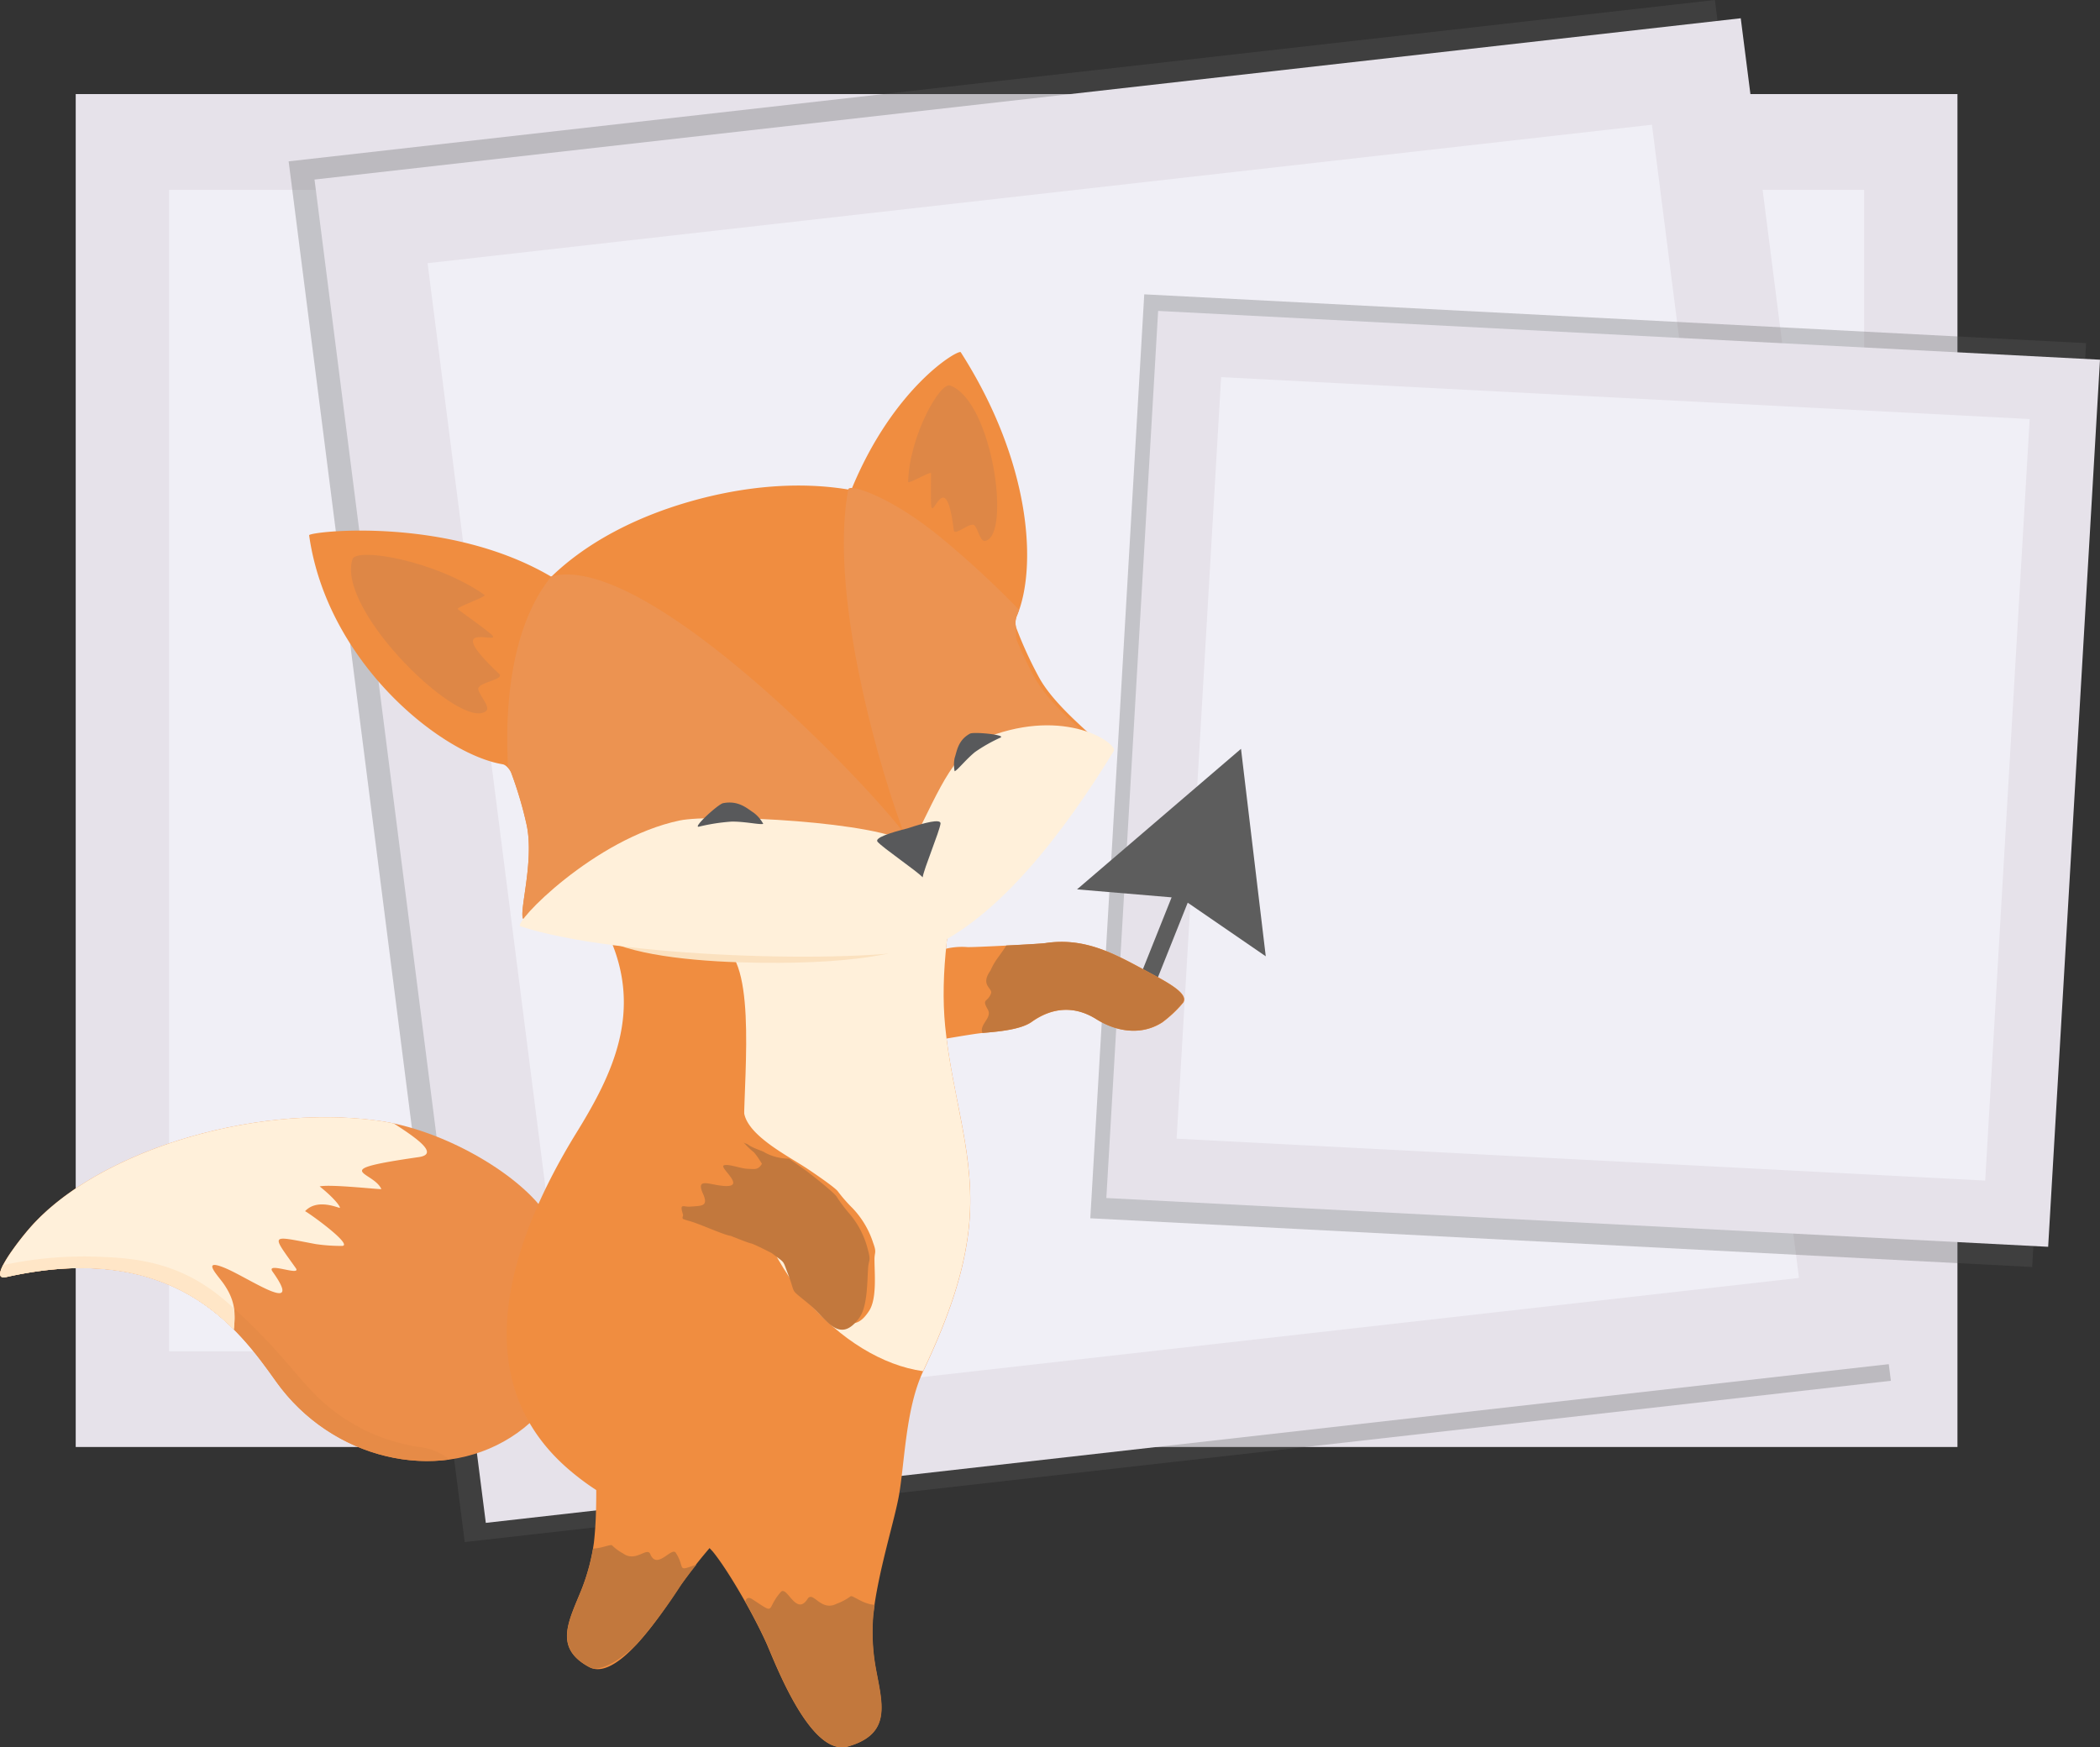 <svg id="Layer_1" data-name="Layer 1" xmlns="http://www.w3.org/2000/svg" viewBox="0 0 378.32 314.82"><rect x="0" y="0" width="378.32" height="314.82" fill="#333333" stroke="none"/><defs><style>.cls-1{fill:#e6e2ea;}.cls-2{fill:#f0eff6;}.cls-3,.cls-5{opacity:0.3;}.cls-4,.cls-5{fill:#5b5b5b;}.cls-6{fill:#5d5d5d;}.cls-7{fill:#f08d40;}.cls-10,.cls-11,.cls-12,.cls-13,.cls-14,.cls-15,.cls-16,.cls-7,.cls-8,.cls-9{fill-rule:evenodd;}.cls-8{fill:#c2783d;}.cls-9{fill:#ec8e49;}.cls-10{fill:#e68b47;}.cls-11{fill:#fff0da;}.cls-12{fill:#ffe6c7;}.cls-13{fill:#ec9351;}.cls-14{fill:#fbe1bf;}.cls-15{fill:#58595b;}.cls-16{fill:#de8746;}</style></defs><title>step1</title><rect class="cls-1" x="13.64" y="16.95" width="339" height="243.76"/><rect class="cls-2" x="30.46" y="34.2" width="305.36" height="209.27"/><g class="cls-3"><polygon class="cls-4" points="340.65 248.78 83.72 277.84 52 29.07 308.94 0 340.65 248.78"/></g><polygon class="cls-1" points="344.45 245.31 87.52 274.38 56.66 32.35 313.6 3.29 344.45 245.31"/><polygon class="cls-2" points="324.09 230.25 103.52 255.2 77.03 47.42 297.6 22.47 324.09 230.25"/><polygon class="cls-5" points="366.1 228.28 196.42 219.5 206.14 53.03 375.82 61.82 366.1 228.28"/><polygon class="cls-1" points="368.98 224.64 199.31 215.85 208.64 56.02 378.32 64.81 368.98 224.64"/><polygon class="cls-2" points="357.64 212.71 211.97 205.16 219.99 67.95 365.65 75.5 357.64 212.71"/><polygon class="cls-6" points="228.03 172.3 223.57 134.92 194.03 160.24 211.07 161.68 203.66 180.22 206.54 181.25 213.97 162.64 228.03 172.3"/><path class="cls-7" d="M572.34,467.59c.06,4.73.31,11.11-.33,16.72a36.51,36.51,0,0,1-2.16,8.25c-2.32,5.82-5.21,10.62,1.29,14.13,5.54,3,14.69-12.21,16.53-14.79a91.83,91.83,0,0,1,11.51-13.31l.08-.07a29.06,29.06,0,0,1-2.79-1.11l-5.73-2.68-4.52-1.87,2.76.19a25,25,0,0,1-13.35-5.26c-.19-.07-.46-.12-.67-.18-.74,0-1.48,0-2.22-.07Z" transform="translate(-465.02 -206.34)"/><path class="cls-8" d="M571.87,485.35a38.5,38.5,0,0,1-2,7.2c-2.32,5.82-5.21,10.62,1.29,14.13a3.3,3.3,0,0,0,.92.32c2.4-.1,5.14-2,7.65-4.42a91.52,91.52,0,0,0,8-10.69c.86-1.21,1.8-2.45,2.77-3.67-3.73,1.35-1.92.75-3.72-2.09-.75-1.19-3.39,3.16-4.6.24-.59-1.42-2.6,1.54-4.91-.14a9,9,0,0,1-2-1.47C575,484.55,573.47,485.29,571.87,485.35Z" transform="translate(-465.02 -206.34)"/><path class="cls-9" d="M563.13,424.67c10,14,7.24,32.22-6.13,40.66s-32.28,3.93-42.26-10.09c-6.76-9.5-18.32-25.57-48.62-18.81-3.27.73,1.6-5.7,3.84-8.36,11.64-13.88,40-22.94,63.12-19.82C544.68,409.8,558.08,417.58,563.13,424.67Z" transform="translate(-465.02 -206.34)"/><path class="cls-10" d="M546,469.31c-11.38,1.55-23.8-3.61-31.24-14.07-6.76-9.5-18.32-25.57-48.62-18.81-1.4.31-1.3-.69-.56-2.15A68.9,68.9,0,0,1,484,432.83c8.91.34,15.67,2.5,22.44,8.59,13.43,12.07,13.25,16.85,24.19,22.55a34.27,34.27,0,0,0,10.6,3.18A10.38,10.38,0,0,1,546,469.31Z" transform="translate(-465.02 -206.34)"/><path class="cls-11" d="M507.14,445.88c-7.62-7.63-19.66-14.21-41-9.45-3.27.73,1.6-5.7,3.84-8.36,11.64-13.88,40-22.94,63.12-19.82.94.13,1.9.3,2.86.5,4.19,2.7,8.24,5.53,4.49,6.07-16.79,2.42-8.15,2.51-6.73,5.76-.14.11-9.18-.92-11.11-.48,2.85,2.29,3.74,3.7,3.64,3.85s-4-1.81-6.27.61c1,.53,8.54,6,6.74,6.26a31.55,31.55,0,0,1-4.82-.33c-8.27-1.54-8.09-2-3.6,4.32,1.14,1.6-5.51-1.24-4.17.65,5.84,8.2-4.3,1.1-8.6-.67s-1.36,1.25-.29,2.75C507.51,440.75,507.43,443.08,507.14,445.88Z" transform="translate(-465.02 -206.34)"/><path class="cls-12" d="M507.14,445.88c-7.62-7.63-19.66-14.21-41-9.45-1.4.31-1.3-.69-.56-2.15A68.9,68.9,0,0,1,484,432.83c8.91.34,15.67,2.5,22.44,8.59l.7.64A15,15,0,0,1,507.14,445.88Z" transform="translate(-465.02 -206.34)"/><path class="cls-7" d="M574.35,374.22l72.12-41.15c.05.33-4.58,12.76-7.65,25.41s-4.43,23.41-3.52,32.76c1.28,13.17,5.72,23.86,4.21,36.78-.83,7.12-3.14,14.73-8.2,25.44C628.21,460,628,469.73,627,475.6c-.82,4.76-3.79,13.84-4.69,21.82a36.1,36.1,0,0,0,.39,9.07c1.15,6.56,3.2,12.17-4.91,14.51-6.91,2-13.39-15.78-14.81-18.85-2.85-6.18-7.22-13.45-9.57-16.28a32.89,32.89,0,0,0-7.33-6c-1.72-.79-8.37-.22-18.17-8.41-20-16.72-10.38-42.55.84-60.84C575.32,400,581.19,388.33,574.35,374.22Z" transform="translate(-465.02 -206.34)"/><path class="cls-8" d="M622.6,495.48q-.14,1-.25,1.94a36.1,36.1,0,0,0,.39,9.07c1.15,6.56,3.2,12.17-4.91,14.51-6.91,2-13.39-15.78-14.81-18.85-1.09-2.36-2.4-4.88-3.74-7.26.17-.62.56-.88,1.29-.4,4.41,2.89,2.32,1.86,5.11-1.31,1.11-1.26,2.76,4.46,4.82,1.25,1-1.57,2.35,2.36,5.25.86a10.16,10.16,0,0,0,2.51-1.34C618.57,493.68,620.55,495.42,622.6,495.48Z" transform="translate(-465.02 -206.34)"/><path class="cls-7" d="M642,392.46c2.72-.24,6.89-.57,8.91-2,3.72-2.65,7.75-2.95,11.67-.48,3.58,2.25,8.07,3,11.85.57a21.77,21.77,0,0,0,3.76-3.55c1-1.52-2.28-3.39-5.76-5.25-6.14-3.3-11.63-6.61-19.06-5.48-1,.15-13.25.78-14.07.71-6.54-.53-13.54,4.3-8.83,11.27,6.1,9-2.24,4.8,3.94,5.4C634.53,393.64,640.53,392.58,642,392.46Z" transform="translate(-465.02 -206.34)"/><path class="cls-8" d="M642,392.45c2.72-.23,6.84-.57,8.84-2,3.72-2.65,7.75-2.95,11.67-.48,3.58,2.25,8.07,3,11.85.57a21.77,21.77,0,0,0,3.76-3.55c1-1.52-2.28-3.39-5.76-5.25-6.14-3.3-11.63-6.61-19.06-5.48-.49.08-3.74.27-7,.43-.36.64-.87,1.3-1.85,2.68a13.24,13.24,0,0,0-1,1.85c-1.92,2.71.48,3.15.1,4.12-.67,1.71-1.71.87-.57,2.9C643.84,389.74,641.38,390.9,642,392.45Z" transform="translate(-465.02 -206.34)"/><path class="cls-11" d="M639.31,356.46c-.17.67-.34,1.35-.5,2-3,12.51-4.43,23.41-3.52,32.76,1.28,13.17,5.72,23.86,4.21,36.78-.83,7.11-3.13,14.7-8.18,25.39-14.54-2-30.74-18.86-32.23-40.25-.57-8.25,2.4-29.54-2.65-35.39C583.64,362.94,628.7,356.47,639.31,356.46Z" transform="translate(-465.02 -206.34)"/><path class="cls-7" d="M626.52,376c-10.54,3-56.73,1.59-67.14-4-1.13-.61,2-10.28.5-17.09a70.39,70.39,0,0,0-2.76-9.31c-.22-.58-.93-1.46-1.55-1.56-11-1.82-31.63-18.3-34.86-41.26-.09-.65,24.86-3.6,43.63,7.47,6.28-6.09,15-10.68,24.88-13.52s20-3.72,29.15-2.1c7.64-18.7,19.37-25.4,19.73-24.83,12.9,20.17,13.69,39,10.14,47.45a3.31,3.31,0,0,0-.19,2.06,72.15,72.15,0,0,0,4.07,8.93c3.35,6.28,12.43,12.41,11.94,13.49C659.47,351.64,637.07,372.94,626.52,376Z" transform="translate(-465.02 -206.34)"/><path class="cls-13" d="M648.61,316.21c-.12.34-.24.67-.37,1a3.31,3.31,0,0,0-.19,2.06l0,.1,0,.1,0,.1h0l0,.1,0,.1h0l0,.1,0,.1h0l0,.11,0,.11,0,.11h0l0,.11h0l0,.11h0l0,.11h0l0,.11h0l0,.12h0l0,.12h0l0,.12h0l0,.12h0l.05.12h0l.05.12h0l0,.12h0l.05.13h0l.05.13h0l.05.13h0l.05.13h0l.06.13.05.13h0l.06.13h0l.06.13.06.14h0l.06.14h0l.06.14h0l.06.14h0l.06.14h0l.06.14.07.15.07.15h0l.06.15.07.15h0l.07.15h0l.07.15h0l.07.15.07.15.07.16.08.16h0l.08.16h0l.08.16.08.16.08.16.08.16.08.16.08.17.08.17.09.17.08.17.09.17.09.17.09.17.09.17.09.18.1.18.09.18.1.18.1.18c3.35,6.28,12.43,12.41,11.94,13.49-.06.14-.14.28-.21.43l-.05.11-.21.4,0,.05-.26.44-.1.17-.21.33-.08.13-.31.47-.1.15-.28.4-.08.12-.38.52-.06.07-.37.5-.07.09-.4.51,0,.06h0l-.09.11-.34.42-.18.22-.35.41-.1.12,0,0-.46.54-.17.19-.36.41-.18.21-.48.54-.18.2-.39.43-.2.22,0,.05-.45.48-.29.3-.29.31-.26.28-.37.38-.52.53-.22.22-.35.35-.4.4-.16.16,0,0-.51.5-.06.05-.32.32-.34.33-.32.31-.53.51,0,0-.37.35-.29.28-.38.36h0l-.55.51-.48.44-.12.12-.51.46,0,0q-1.11,1-2.26,2l-.58.51-1.17,1-.59.5c-2.14,1.82-4.32,3.58-6.47,5.25l-.19.15c-1.14.88-2.28,1.73-3.39,2.54l-.06,0-.55.4c-4.58-2.2-12.18-2,1.07-14.32h0l-.19-.32h0l0,0h0l-.08-.14-5.3,2.13c-1.76-3-15.05-41.67-10.88-63.9.39-1,8.06,1.53,17,9A173.34,173.34,0,0,1,648.61,316.21Z" transform="translate(-465.02 -206.34)"/><path class="cls-13" d="M626.23,371.62c-10.54,3-56.44,6-66.85.32-1.13-.61,2-10.28.5-17.09a69.85,69.85,0,0,0-2.76-9.31,3.2,3.2,0,0,0-.6-.94c.15-.79-2.08-22.15,7.82-34.41h0c18.33-4.89,63.21,44,64.9,48.27l-8.15,3.66.23.57h0c18.69-1.39,13.35,4,12.17,8.7C632.45,371.82,660.21,346.33,626.23,371.62Z" transform="translate(-465.02 -206.34)"/><path class="cls-14" d="M624.83,378.19c-6.26,1.28-13.88,1.71-22.71,1.62-10.49-.12-22.19-1.11-28.28-4.27-1.33-.69-2-17.29,13.37-20.53,6-1.26,36.3.17,41.79,4.32,5.52-10.8,7.57-17.32,15.1-19.86,13.65-4.59,20.19,2.71,19.08,3.8C654.27,357.82,637.48,372.74,624.83,378.19Z" transform="translate(-465.02 -206.34)"/><path class="cls-11" d="M632.23,377.23c-13.68,2.8-56.17,1.7-73.47-4-1.43-.47,13.31-15.83,28.7-19.06,6-1.26,36.3.17,41.79,4.32,5.52-10.8,7.57-17.32,15.1-19.86,13.64-4.59,22.39,2,21.27,3.11C656.71,356.27,644.88,371.79,632.23,377.23Z" transform="translate(-465.02 -206.34)"/><path class="cls-15" d="M628.55,355.58c3-1,6-1.79,5.91-.85-.2,1.47-3,8.14-3.22,9.68-1.07-1.16-7.13-5.27-8.12-6.4C622.49,357.3,625.45,356.36,628.55,355.58Z" transform="translate(-465.02 -206.34)"/><path class="cls-15" d="M637,342.91a5.9,5.9,0,0,0,0,2.39c.55-.22,2-2.1,3.68-3.47a28.88,28.88,0,0,1,4.61-2.61c.91-.5-4.84-1.06-5.52-.7C637.58,339.71,637.42,341.68,637,342.91Z" transform="translate(-465.02 -206.34)"/><path class="cls-15" d="M600.81,352.78a6.22,6.22,0,0,1,1.71,2c-.64.19-3.2-.43-5.69-.41a34.74,34.74,0,0,0-5.92.92c-1.16.19,3.52-4.09,4.38-4.24C598.08,350.51,599.61,352,600.81,352.78Z" transform="translate(-465.02 -206.34)"/><path class="cls-16" d="M636.19,275.8c-1.81-.67-7.35,9.08-7.57,17.38,0,.42,4.13-2,4.13-1.58,0,1.64-.06,3.78,0,5.49.14,3.8,2.61-7.41,4.09,4.76.14,1.15,2.6-1.25,3.58-.94.66.2,1.12,3,2,2.9C647.25,303.21,643.9,278.64,636.19,275.8Z" transform="translate(-465.02 -206.34)"/><path class="cls-16" d="M528.52,307.09c.71-2.18,15,.25,23.79,6.44.45.32-5.24,2.24-4.82,2.57,1.67,1.28,4,2.86,5.67,4.23,3.82,3-9.67-3.31,1.77,7.41,1.08,1-3.29,1.43-3.73,2.56-.3.76,2.25,3.35,1.44,4.1C548.34,338.36,525.52,316.35,528.52,307.09Z" transform="translate(-465.02 -206.34)"/><path class="cls-7" d="M574.85,400c1.95-.68,3.87-1.93,6.1-1.82,5.89.29,12.21.32,17.59,2.53,1.32,2.83-.38,2.23.58,6.39.92,4,7.82,7.49,11.24,9.74,1,.66,5.14,3.47,5.6,4.15a27.63,27.63,0,0,0,2.62,3,16.18,16.18,0,0,1,3.75,6.31c.65,1.74.23,1.64.23,2.94,0,2.53.46,7-.93,9.22-3.21,5.05-5.85.52-9-1.73-4.25-3.07-2.5-1.32-4.51-5.51-1.1-2.3-.53-1.67-3.05-3.32-.19-.13-3.65-1.51-3.93-1.53-.53-.05-3.73-1.1-3.74-1.1-1.21,0-5.8-1.8-7.6-2.15-2-.38-4.73-1.66-5.74-1.8s-3.07-2.38-3.44-2.66c-2.56-1.92-.94-3.33-2.64-4.08-1.1-.48-1.44-2-2.06-3-.1-.16-.74-3.7-1.71-2.28s-.66-.16-.87-.81c-.29-.88.52-5.42.85-6A7.28,7.28,0,0,0,574.85,400Z" transform="translate(-465.02 -206.34)"/><path class="cls-8" d="M607.17,415.1a9.3,9.3,0,0,1-4.31-1.07c-.45-.36-2-.7-3.05-1.45-.34-.25-.48-.13-.85-.43a15.23,15.23,0,0,0,1.9,1.82,14.82,14.82,0,0,1,1.42,2.06c-.69,1.16-1.33.94-2.58.9s-3.43-.93-4.26-.63c-1.09.4,5.28,4.76-1.5,3.51-2-.38-3.34-.78-2.28,1.59s-.27,2.17-2.26,2.34c-1.29.11-2-.74-1.34,1.42.09.29-.21.46,0,.8a12,12,0,0,0,1.2.39c1.77.47,6.21,2.53,7.41,2.66,0,0,3.13,1.27,3.65,1.36.28,0,3.62,1.66,3.8,1.8,2.38,1.82,1.87,1.14,2.79,3.52,1.68,4.31.07,2.45,4.07,5.8,2.93,2.46,5.22,7.16,8.81,2.34,1.55-2.09,1.44-6.61,1.63-9.14.1-1.31.51-1.17,0-3a16,16,0,0,0-3.26-6.55,27.05,27.05,0,0,1-2.39-3.15c-.4-.72-4.3-3.79-5.26-4.52S608.4,416,607.17,415.1Z" transform="translate(-465.02 -206.34)"/></svg>